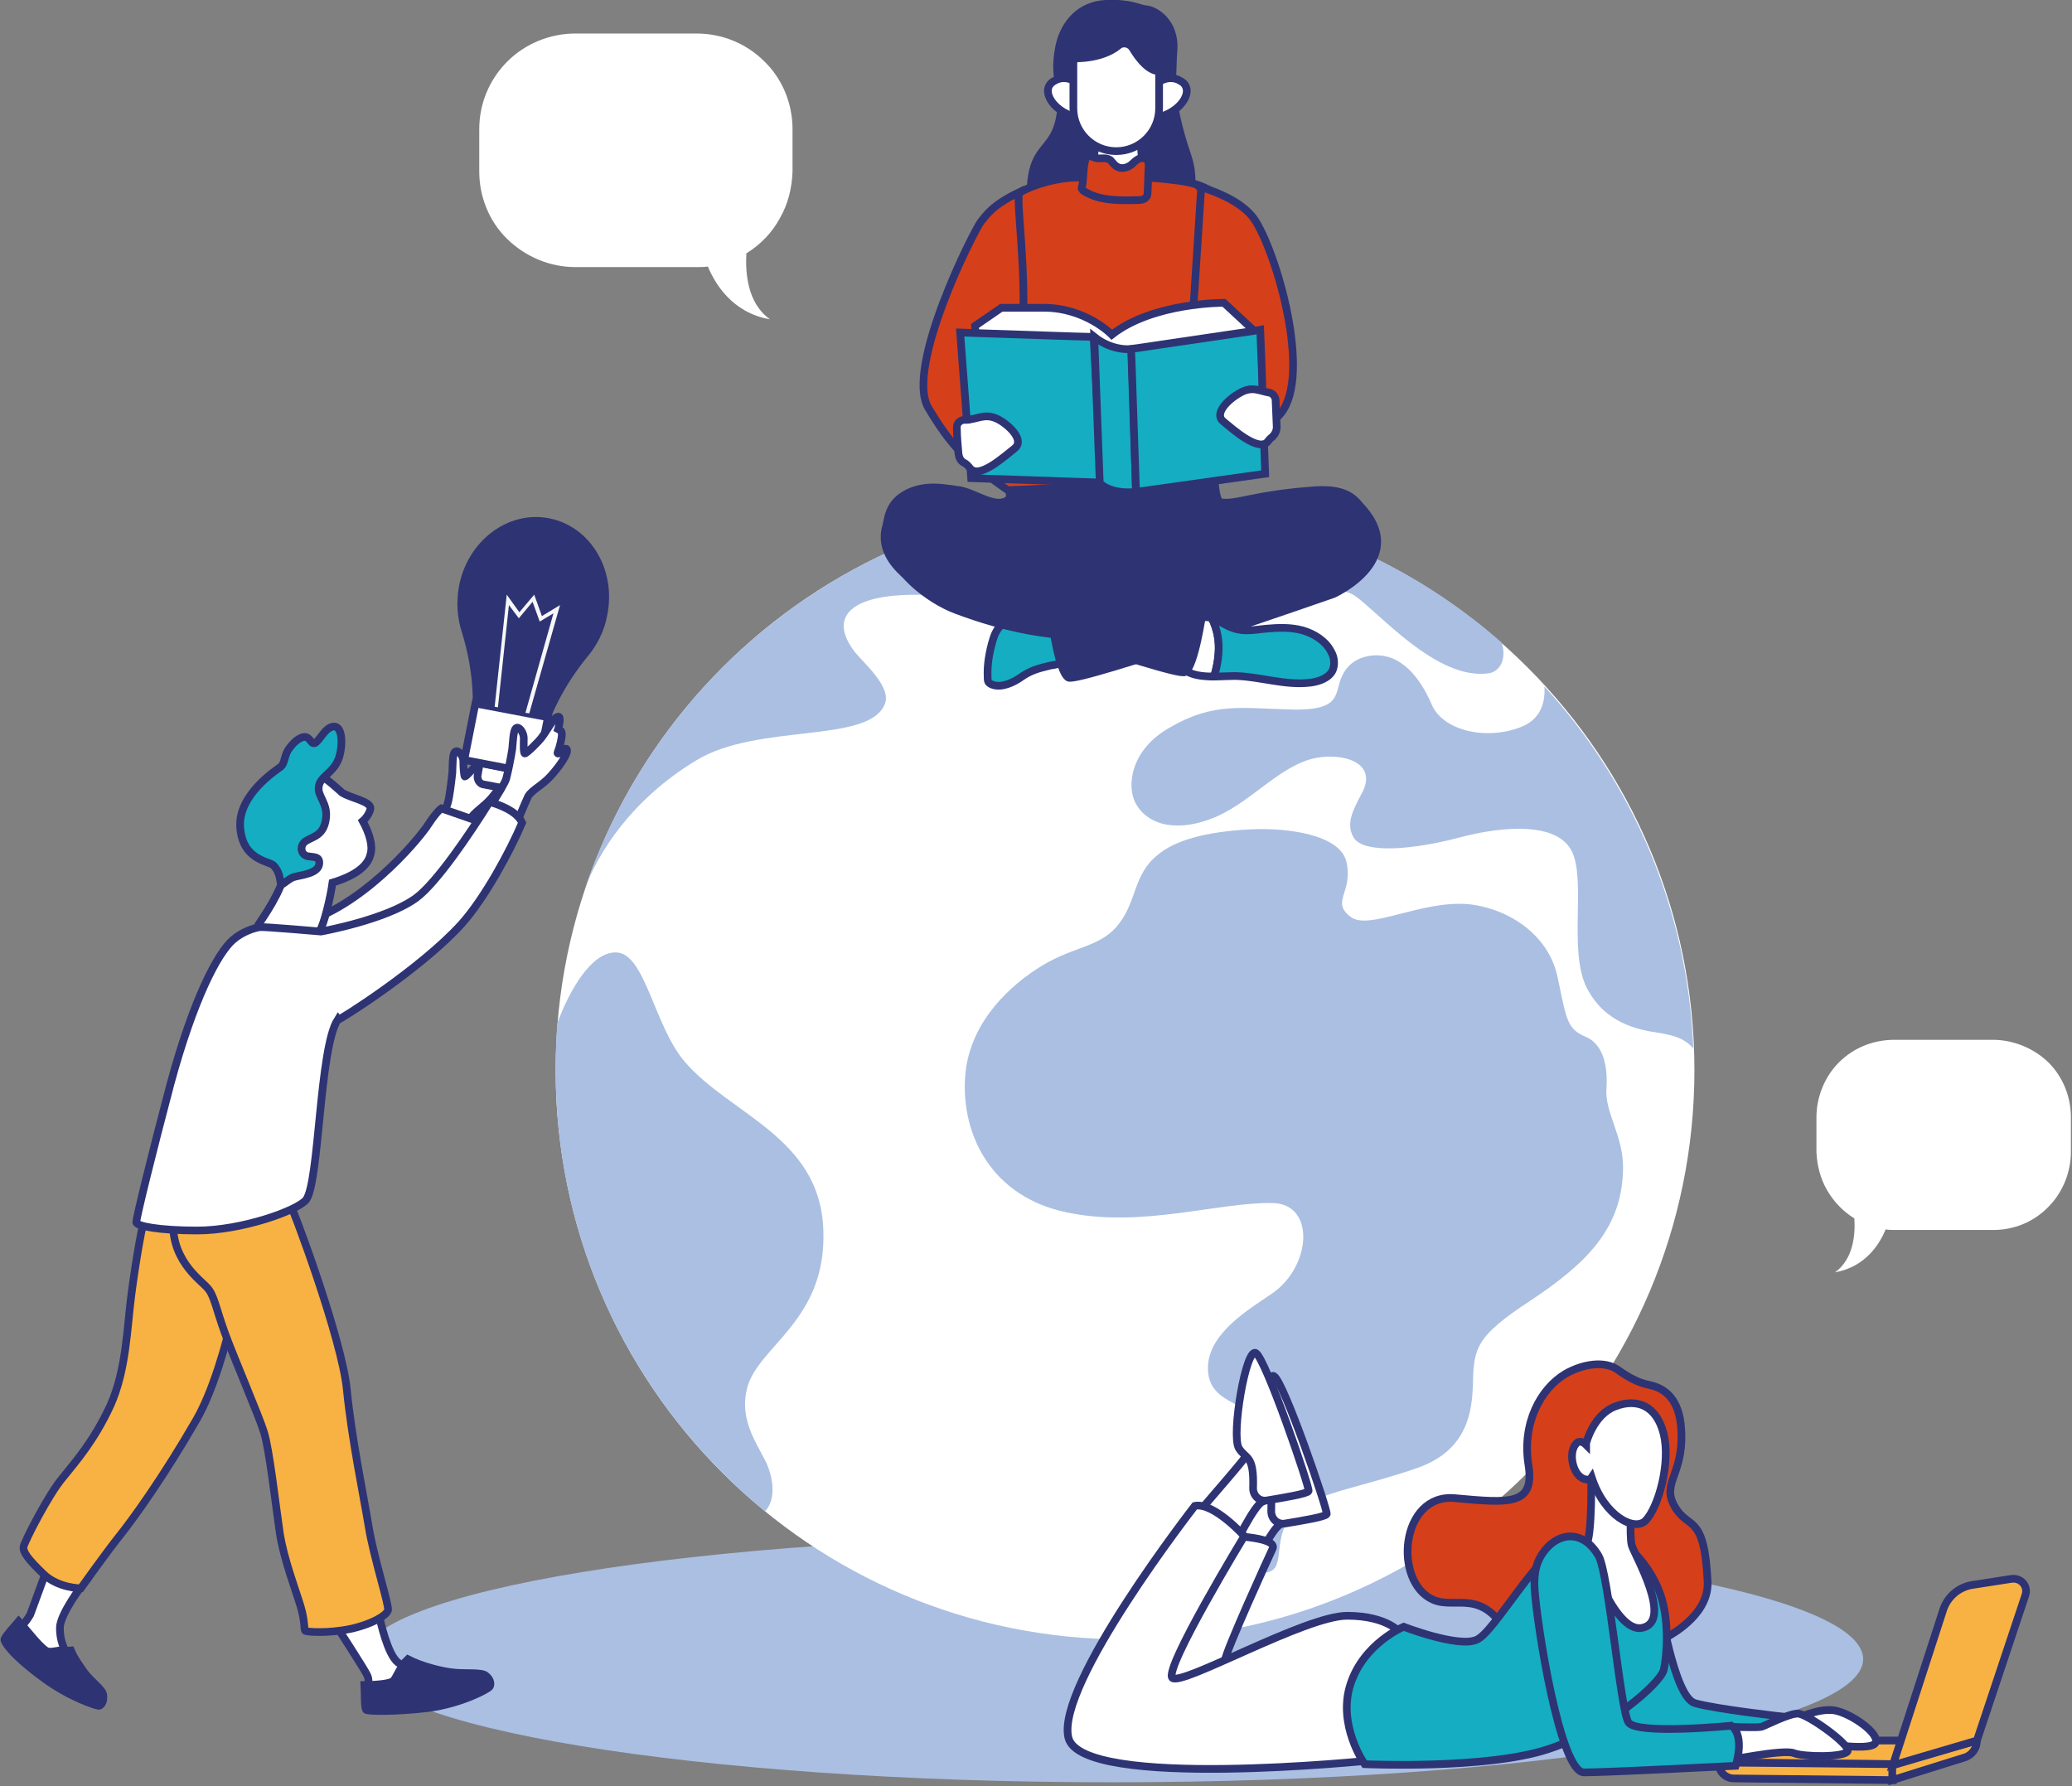 <svg width="377" height="325" viewBox="0 0 377 325" fill="none" xmlns="http://www.w3.org/2000/svg">
<rect x="0" y="0" width="377" height="325" fill="#808080" stroke="none"/>
<g clip-path="url(#clip0)">
<path d="M339 301.9C339 314.2 277.9 324.3 202.4 324.3C126.9 324.3 65.7 314.2 65.7 301.9C65.7 289.6 126.8 279.5 202.3 279.5C277.8 279.4 339 289.4 339 301.9Z" fill="#AABFE2"/>
<path d="M204.7 298.3C261.9 298.3 308.3 251.9 308.3 194.7C308.3 137.5 261.9 91.1 204.7 91.1C147.5 91.1 101.1 137.5 101.1 194.7C101.1 251.9 147.4 298.3 204.7 298.3Z" fill="white"/>
<path d="M227.7 150.9C234.1 150.6 243.9 151.8 245 156.9C246.2 162.5 242.1 164 245.7 166.8C249 169.4 258.3 163.9 266.9 164.5C273.9 165.1 281.7 169.7 283.4 177.8C285.1 185.8 285.1 187.2 288.6 188.7C292.1 190.2 292.5 194.9 292.3 198C291.9 202.5 295.6 206.9 295.3 213.1C295 223.7 288.5 230 278.4 236.7C268.5 243.2 268.1 245.3 268 252C267.8 256.4 267.3 263.8 257.9 267.1C248.5 270.4 240.4 271.5 236.4 274.5C231.1 278.5 234 284.6 231.2 285.9C228.3 287.2 223.5 283.5 223.6 275.7C223.7 269.2 231 268.1 230.5 261.7C230 254.5 219.3 256.8 219.8 248.4C220.2 242.4 227.3 238.2 231.4 235.4C238.6 230.5 239.4 219.1 231.6 218.9C221.7 218.7 207.7 223.5 194.1 220.6C180.5 217.8 174.9 206.6 175.6 196C176.2 186.9 182.6 180.3 188.5 176.4C194.8 172.2 199.6 172.6 203.1 168.7C207 164.2 206 159.3 210.6 155.6C213.6 153 219.2 151.3 227.7 150.9Z" fill="#AABFE2"/>
<path d="M126.6 138.4C137.8 131.5 158.1 135.4 161 128.1C162.3 125 157 120.5 155.5 118.6C150.6 112.1 155.3 108.8 163.8 108.3C177.4 107.6 192.7 111.6 206.7 108.5C215.3 106.6 218 98.2 223.5 99.1C229.5 100.1 226.3 106.9 231.5 108.6C236.7 110.3 242.6 105.7 246.5 108.4C250.8 111.3 261.4 123.9 270.9 122.5C273 122.2 274.2 119.7 273.2 116.9C254.9 100.8 231 91.1 204.7 91.1C159.1 91.1 120.4 120.6 106.5 161.5C108.9 155.1 114.9 145.5 126.6 138.4Z" fill="#AABFE2"/>
<path d="M276.7 132.3C270.3 134.8 262.5 132.9 260.5 128.2C258.5 123.5 254.9 118.6 249.4 119.3C245.9 119.8 244.5 122 243.9 123.7C242.9 126.6 243.6 129.3 235.1 129.1C225.8 128.9 220.9 127.7 212.8 132.4C205.6 136.5 205 143.1 206.6 146.1C208.9 150.4 214.6 151.5 221.3 148.6C228 145.7 233.4 138.7 240.1 137.8C245.3 137.1 250.7 139.2 247.7 144.5C246 147.7 244.9 150 246.3 152.4C248.2 155.5 257.6 154.5 265.5 152.4C273.4 150.3 283.3 149.5 286 154.9C288.6 160.2 285.4 172.8 288.6 179.5C291.9 186.3 298.3 187.4 301.6 187.9C303.9 188.3 306.4 188.7 308.1 190.8C307.1 165.4 297 142.4 281 124.9C281.2 127.7 280.4 130.9 276.7 132.3Z" fill="#AABFE2"/>
<path d="M139.2 265.7C137.3 262 134.6 258.1 135.9 252.7C137.8 244.9 150.5 240.4 149.8 223.7C149.2 206.9 132.8 202.8 124.6 193.2C119 186.7 117.4 173.4 112.1 173.3C107.6 173.2 103.6 180.2 101.4 186.2C101.2 189.1 101.1 191.8 101.1 194.8C101.1 227.2 116 256 139.2 275C141.3 272.8 140.7 268.6 139.2 265.7Z" fill="#AABFE2"/>
<path d="M216.1 28.5C214.5 23.8 213.1 18.5 213.3 14C213.4 12.1 213.4 10.5 213.5 9.4C214 3.9 210 1.8 208.6 1.7C207.2 1.6 205.9 0.5 201.2 0.7C196.7 0.9 193.6 4.1 192.7 8.6C192 12.2 192.4 14.4 193.1 17.5C193.2 18.4 193.2 22.1 191.7 24.7C190 27.7 187.6 28.2 187.5 35.2C187.4 42.2 216.1 37.7 216.1 37.7C216.1 37.7 217.7 33.2 216.1 28.5Z" fill="#2E3374" stroke="#2E3374" stroke-width="1.4" stroke-miterlimit="10"/>
<path d="M185.8 123.2C184.4 124.2 182.2 125.2 180.6 124.6C180.3 124.5 179.9 124.3 179.8 124C179.7 123.8 179.7 123.5 179.7 123.2C179.6 120.9 180 118.6 180.7 116.3C181.1 115 181.8 113.6 183.2 113.3C184.6 113 186.4 113.3 187.5 114C189.6 115.3 194.7 114.4 194.9 114.5C195.5 114.8 195.6 118 195.4 118.6C194.7 120.3 192.7 120.9 191.1 121.1C189 121.6 187.5 122 185.8 123.2Z" fill="#15ADC2" stroke="#2E3374" stroke-width="1.4" stroke-miterlimit="10"/>
<path d="M196 32.3C202.2 32.1 208.4 32 214.6 32.9C216.7 33.2 218.8 33.7 220.5 34.9C223.7 37.1 224.7 41.4 225.3 45.3C225.7 48 226 50.8 226.3 53.4C226.5 54.7 226.6 56.1 226.3 57.5C225.9 59.2 224.9 60.7 223.7 62C220.2 66.2 216.1 70.1 211.1 72.4C206.1 74.7 200.1 75.2 195.1 73C193.4 72.2 191.8 71.1 190.2 70C188.3 68.7 186.4 67.3 185 65.3C184.1 63.9 183.6 62.3 183 60.7C181.4 55.2 180.9 49.3 182 43.7C182.7 40.2 182.2 36.7 185.6 35C188.4 33.4 192.8 32.3 196 32.3Z" fill="#D5401A" stroke="#2E3374" stroke-width="1.4" stroke-miterlimit="10"/>
<path d="M199.3 26.3L198.4 35.1C198.4 35.1 203.5 37.6 208.3 35.1L207.4 24.5L199.3 26.3Z" fill="white" stroke="#2E3374" stroke-width="1.4" stroke-miterlimit="10"/>
<path d="M228.5 40.3C226.6 37.2 222.3 35.2 218.1 33.9C218.4 34.2 218.6 34.6 218.5 35L217.2 55.1C219.7 59.3 222 63.8 221.7 65.7C221.4 67.5 218.5 72.1 215.8 75.8C213.7 78.9 211.7 81.5 211.7 81.5C215 84 216.3 87.5 216.3 87.5C216.3 87.5 218.5 86.3 221.5 84.4C224.9 82.2 229.3 79.1 232.5 75.8C238.9 69.8 232.8 47.4 228.5 40.3Z" fill="#D5401A" stroke="#2E3374" stroke-width="1.4" stroke-miterlimit="10"/>
<path d="M193.1 82.1C193.1 82.1 190.5 79.6 189.2 78.4L188.1 77.4C187.4 76.7 186.7 76.1 186 75.4C184.1 73.6 182.4 71.9 181.2 70.7C181.2 70.7 180.5 69.4 181.8 66.9C182.6 65.5 184.2 63 186.1 60.9C186.7 47.9 185 38.3 185.4 35C180.6 37.3 179.5 39.1 178.5 40.3C177.3 41.8 164.6 66.8 168.9 74.2C171.4 78.4 174.3 82.6 179.2 86.2C182.9 88.9 183.4 89.2 183.4 89.2C183.4 89.2 198.2 89 200.7 88.4C204.5 87.3 196.8 85.6 198.9 85.3C199.1 85.4 196.4 85.4 193.1 82.1Z" fill="#D5401A" stroke="#2E3374" stroke-width="1.4" stroke-miterlimit="10"/>
<path d="M196.9 33.8C196.8 34 196.8 34.1 196.8 34.3C196.9 34.5 197 34.6 197.1 34.7C200 36.6 203.7 36.5 207.2 36.4C207.7 36.4 208.3 36.3 208.6 35.8C208.8 35.6 208.8 35.2 208.8 35C208.9 33.4 208.9 31.8 209 30.2C209 29.9 209 29.5 208.8 29.2C208.5 28.7 207.7 28.7 207.2 28.9C206.6 29.2 206.3 29.6 205.8 30C205 30.6 204 30.8 203.2 30.3C202.7 30 202.4 29.5 202 29.1C201.2 28.6 200.4 28.9 199.6 28.8C199 28.7 198.3 28.2 197.9 28.5C197 28.9 197.2 32.9 196.9 33.8Z" fill="#D5401A" stroke="#2E3374" stroke-width="1.4" stroke-miterlimit="10"/>
<path d="M228.2 60.2L222.7 55.1C222.7 55.1 209.8 55 202.3 60.9C202.3 60.9 197.6 56 189.9 56C182.2 56 182.2 56 182.2 56L177.4 59.3L177.7 63.7L226.6 67.7L228.2 60.2Z" fill="white" stroke="#2E3374" stroke-width="1.4" stroke-miterlimit="10"/>
<path d="M200.5 87.9L200.1 87.8L176.7 87L176.2 80.3L175.6 72.4L174.7 60.5L177.4 60.6L195.2 61.2L198.9 61.3C199 61.3 199 61.3 199 61.4L199.2 65.5L200.5 87.9Z" fill="#15ADC2" stroke="#2E3374" stroke-width="1.4" stroke-miterlimit="10"/>
<path d="M184.6 81.6C182.8 83 178.1 87.3 176.5 85.2C176.1 84.7 175.8 84.4 175.4 84.2C174.8 83.9 174.5 83.3 174.4 82.6C174.3 81.4 174.1 79.4 174.1 77.9C174 77 174.8 76.3 175.7 76.4C176 76.4 176.3 76.4 176.6 76.3C178.4 76 179.6 75.2 181.8 76.4C183.9 77.6 186.4 80.2 184.6 81.6Z" fill="white" stroke="#2E3374" stroke-width="1.4" stroke-miterlimit="10"/>
<path d="M248.6 94.4C248.1 93.2 247.5 91.9 246.6 91.1C244.5 89 241.1 89 238.1 89.3C234.1 89.6 230.2 90.2 226.4 91C225 91.3 223.5 91.6 222.1 91.4C221.2 91.3 221 87.4 221 87.4L183.6 89.2C183.6 89.2 183.9 90.5 183.6 90.8C181.3 92.8 177.6 89.7 174.6 89.2C172.5 88.9 170.4 88.5 168.2 88.8C166.1 89.1 164 90 162.7 91.7C161.4 93.4 161 96.4 161.4 98.5C162.4 103.9 168.9 109.1 174 111C211.6 125.1 224.4 103 233.3 102.5C237.7 102.2 242.3 102.1 246.2 100C247.4 99.4 248.7 98.5 248.9 97.2C249.2 96.2 249 95.3 248.6 94.4Z" fill="#2E3374" stroke="#2E3374" stroke-width="1.4" stroke-miterlimit="10"/>
<path d="M246.6 91.2C243.1 88 235.1 90.9 230.8 92.9C226.7 94.8 222.8 97 218.9 99.2L191.4 113C191.4 113 192.6 122.2 194.4 123.3C196.2 124.3 242.6 108.1 242.6 108.1C242.6 108.1 257.5 101.4 246.6 91.2Z" fill="#2E3374" stroke="#2E3374" stroke-width="1.4" stroke-miterlimit="10"/>
<path d="M220.5 112.5C220.1 112.3 219.6 112.3 219.1 112.3C217.5 112.4 216.2 113.5 215.3 114.8C214.5 116 214 117.5 214.1 119C214.4 122.6 217.7 123.1 220.9 123.1C221.3 121.8 221.6 120.4 221.7 119C221.9 116.8 221.5 114.5 220.5 112.5Z" fill="white" stroke="#2E3374" stroke-width="1.4" stroke-miterlimit="10"/>
<path d="M242.2 118.6C241.2 116.6 239.1 115.3 237 114.7C234.8 114.1 232.5 114.2 230.3 114.4C228.3 114.6 226.3 115 224.4 114.3C223.1 113.9 221.8 112.9 220.5 112.5C221.5 114.5 221.9 116.7 221.7 119C221.6 120.4 221.3 121.8 220.9 123.1C222.2 123.1 223.6 123 224.7 123C229.3 123.1 233.9 124.8 238.5 124.2C240.1 124 241.9 123.3 242.5 121.9C242.9 120.9 242.8 119.6 242.2 118.6Z" fill="#15ADC2" stroke="#2E3374" stroke-width="1.4" stroke-miterlimit="10"/>
<path d="M164.9 90.4C168.4 87.2 176.4 90.1 180.7 92.1C184.8 94 188.7 96.2 192.6 98.4L218.8 111.4C218.8 111.4 217.4 121.3 215.6 122.3C213.8 123.3 169.1 107.4 169.1 107.4C169.1 107.4 154 100.6 164.9 90.4Z" fill="#2E3374" stroke="#2E3374" stroke-width="1.4" stroke-miterlimit="10"/>
<path d="M199.1 61.3C202.5 64 205.9 63.5 205.9 63.5L206.7 89.5C201.9 90 200.1 87.9 200.1 87.9L199.1 61.3C199 61.3 199 61.3 199.1 61.3Z" fill="#15ADC2"/>
<path d="M199.1 61.3C202.5 64 205.9 63.5 205.9 63.5L206.7 89.5C201.9 90 200.1 87.9 200.1 87.9L199.1 61.3ZM199.1 61.3C199 61.3 199 61.3 199.1 61.3Z" stroke="#2E3374" stroke-width="1.4" stroke-miterlimit="10"/>
<path d="M230.2 86.2L206.7 89.5L205.9 65.9L205.8 63.5L228.2 60.2L229.3 60L229.6 67.6L229.8 75.3L230.2 86.2Z" fill="#15ADC2" stroke="#2E3374" stroke-width="1.4" stroke-miterlimit="10"/>
<path d="M232.3 77.7C232.3 78.4 232 79 231.5 79.5C231.2 79.7 231 79.9 230.7 80.3C229.1 82.4 224.3 78.1 222.6 76.7C220.8 75.3 223.4 72.7 225.6 71.5C225.9 71.3 226.2 71.2 226.4 71.1C227.5 70.7 228.3 70.8 229.1 71C229.6 71.1 230.2 71.3 230.7 71.4C230.8 71.4 230.8 71.4 230.8 71.4C231.5 71.5 232.1 72.1 232.1 72.9L232.3 77.7Z" fill="white" stroke="#2E3374" stroke-width="1.4" stroke-miterlimit="10"/>
<path d="M196.8 15.7C196.8 15.7 194.3 13.1 191.7 14.8C189 16.4 191.9 20.9 196.8 21.5C201.8 22.2 196.8 15.7 196.8 15.7Z" fill="white" stroke="#2E3374" stroke-width="1.4" stroke-miterlimit="10"/>
<path d="M209.8 15.7C209.8 15.7 212.3 13.1 214.9 14.8C217.6 16.4 214.7 20.9 209.8 21.5C204.9 22.2 209.8 15.7 209.8 15.7Z" fill="white" stroke="#2E3374" stroke-width="1.4" stroke-miterlimit="10"/>
<path d="M203.1 27.5C198.8 27.5 195.3 24 195.3 19.7V11.7C195.3 7.4 198.8 3.9 203.1 3.9C207.4 3.9 210.9 7.4 210.9 11.7V19.7C210.9 24 207.4 27.5 203.1 27.5Z" fill="white" stroke="#2E3374" stroke-width="1.4" stroke-miterlimit="10"/>
<path d="M194.8 10.6C194.9 10.6 200.2 11 203.5 8.3C204.3 7.6 205.6 7.9 206.1 8.8C207.3 10.8 209.3 13.3 211.3 12.9C214.5 12.2 209.5 0.8 200.7 3.3C191.9 5.8 194.8 10.6 194.8 10.6Z" fill="#2E3374" stroke="#2E3374" stroke-width="1.4" stroke-miterlimit="10"/>
<path d="M104.7 48.6H126.7C127.4 48.6 128.1 48.6 128.8 48.5C130 51.4 133.1 56.9 140.1 58.1C136 55.2 135.6 49.7 135.8 46.1C138.4 44.5 140.5 42.3 141.9 39.7C143.4 37.1 144.1 34.2 144.2 31.2V23.5C144.2 18.9 142.4 14.4 139.1 11.2C135.8 7.9 131.4 6.1 126.7 6.1H104.7C100.1 6.1 95.6 7.9 92.3 11.2C89 14.5 87.2 18.9 87.2 23.5V31.2C87.2 35.8 89 40.3 92.3 43.5C95.6 46.7 100 48.6 104.7 48.6Z" fill="white"/>
<path d="M362.7 223.8H344.8C344.2 223.8 343.7 223.8 343.1 223.7C342.1 226.1 339.6 230.5 333.9 231.5C337.2 229.1 337.6 224.7 337.4 221.7C335.3 220.4 333.6 218.6 332.4 216.5C331.2 214.4 330.6 212 330.5 209.6V203.3C330.5 199.6 332 195.9 334.6 193.3C337.3 190.6 340.9 189.2 344.7 189.2H362.6C366.3 189.2 370 190.7 372.7 193.3C375.4 196 376.8 199.6 376.8 203.3V209.6C376.8 213.3 375.3 217 372.7 219.6C370.1 222.3 366.5 223.8 362.7 223.8Z" fill="white"/>
<path d="M225.7 289.8L217.5 283.9C223.8 276.3 230.1 269.4 230.8 267.9C232.5 264.5 230.9 255.6 232.2 255.1C233.5 254.7 239.4 274.8 239.4 274.8C239.4 274.8 235.5 276 232.9 277.4C231.4 278.3 228.5 284.1 225.7 289.8Z" fill="white" stroke="#2E3374" stroke-width="1.4" stroke-miterlimit="10"/>
<path d="M231.3 275C231.3 276.4 232.5 277.5 233.9 277.2C236.9 276.7 241.2 276 241.4 275.5C241.6 274.8 233.6 251.4 231.8 250.4C230 249.3 227.3 265.3 228.7 267.7C230 269.8 231.5 268.8 231.3 275Z" fill="white" stroke="#2E3374" stroke-width="1.4" stroke-miterlimit="10"/>
<path d="M222.4 285.7L214.2 279.8C220.5 272.2 226.8 265.3 227.5 263.8C229.2 260.4 227.6 251.5 228.9 251C230.2 250.6 236.1 270.7 236.1 270.7C236.1 270.7 232.2 271.9 229.6 273.3C228.2 274.1 225.2 279.9 222.4 285.7Z" fill="white" stroke="#2E3374" stroke-width="1.4" stroke-miterlimit="10"/>
<path d="M228 270.8C228 272.2 229.2 273.3 230.6 273C233.6 272.5 237.9 271.8 238.1 271.3C238.3 270.6 230.3 247.2 228.5 246.2C226.7 245.1 224 261.1 225.4 263.5C226.7 265.6 228.2 264.6 228 270.8Z" fill="white" stroke="#2E3374" stroke-width="1.4" stroke-miterlimit="10"/>
<path d="M221.7 279.4C221.7 279.4 232.9 279.4 231.5 281.9C231.1 282.7 222.9 300.7 222.9 302.1C222.9 303.5 242.8 303.6 242.8 303.6C242.8 303.6 216.4 316.9 209.4 311.8C202.4 306.7 221.7 279.4 221.7 279.4Z" fill="white" stroke="#2E3374" stroke-width="1.4" stroke-miterlimit="10"/>
<path d="M217.4 274C217.4 274 192 306.6 194.4 316.2C196.8 325.8 249.7 320.3 249.7 320.3L255 297.3C255 297.3 252.7 294 245.1 294C237.5 294 214.9 306.9 213.3 305.3C211.7 303.7 226.4 279.5 226.4 279.5C226.4 279.5 220.8 273.3 217.4 274Z" fill="white" stroke="#2E3374" stroke-width="1.4" stroke-miterlimit="10"/>
<path d="M323.6 316.7L312.7 320.7L344.4 321L347.3 316.7H323.6Z" fill="#F8B243" stroke="#2E3374" stroke-width="1.4" stroke-miterlimit="10"/>
<path d="M294.3 249.2C296.1 250.5 298 251.6 300.1 252C302.5 252.5 305.2 254.1 305.8 259C306.8 268.2 302.1 269.6 304.7 274.1C307.2 278.5 310.1 275.2 310.7 287.8C311.3 300.4 279.8 307.6 274.8 298.1C269.8 288.7 265 292.9 260.8 291.1C253.4 287.9 254.8 271.7 264.7 272.6C274.6 273.5 279.3 274 278.1 266.5C276.9 259 280.3 252.7 284.8 250C288.1 248.1 292 247.6 294.3 249.2Z" fill="#D5401A" stroke="#2E3374" stroke-width="1.4" stroke-miterlimit="10"/>
<path d="M301.9 291.3C301.9 291.3 304.6 308.9 308.4 309.9C312.2 311 324.8 312.4 324.8 312.4L323.8 317.1C323.8 317.1 301.5 317.7 296.7 316.1C291.9 314.5 291.6 296.1 291.6 296.1L301.9 291.3Z" fill="#15ADC2" stroke="#2E3374" stroke-width="1.4" stroke-miterlimit="10"/>
<path d="M312.7 320.7V320.8C312.7 322.3 313.9 323.6 315.5 323.6L344.4 323.9V321L312.7 320.7Z" fill="#F8B243" stroke="#2E3374" stroke-width="1.4" stroke-miterlimit="10"/>
<path d="M359.7 316.7C359.7 318.1 358.8 319.4 357.4 319.8L344.3 323.9V321L359.7 316.7Z" fill="#F8B243" stroke="#2E3374" stroke-width="1.4" stroke-miterlimit="10"/>
<path d="M297.3 282.5C297.3 282.5 294.1 280.8 288.9 281.2C288.3 281.3 287 279.5 286.3 279.7C280.2 281.4 272 297.1 268.6 298.4C265.2 299.8 255.4 296 255.4 296C255.4 296 248.1 299 245.7 306.5C243.3 313.9 248.3 321 248.3 321C248.3 321 270.3 322 281.6 318.3C292.9 314.6 302.1 306.2 302.7 303.9C303.3 301.5 303.8 294.9 302.1 290.1C300.4 285.3 297.3 282.5 297.3 282.5Z" fill="#15ADC2" stroke="#2E3374" stroke-width="1.4" stroke-miterlimit="10"/>
<path d="M326.8 312.8C326.8 312.8 330.6 310.8 333.7 311.2C336.8 311.7 342.3 315.6 341.2 317.2C340.1 318.8 329.6 316.9 329.6 316.9L326.8 312.8Z" fill="white" stroke="#2E3374" stroke-width="1.4" stroke-miterlimit="10"/>
<path d="M296.9 272.2C296.9 272.2 296.4 279.5 296.9 281.2C297.4 282.9 304.5 295 298.8 296.2C293.6 297.3 288.5 281.3 288.5 281.3C289.8 280 289.5 267.9 289.5 267.9L296.9 272.2Z" fill="white" stroke="#2E3374" stroke-width="1.4" stroke-miterlimit="10"/>
<path d="M302.7 260.9C301.4 255.7 297.8 254.4 293.9 255.9C289.9 257.4 288.6 262.6 288.6 262.6C288.6 262.7 288.6 262.8 288.6 262.9C288 262.3 287.2 262 286.6 262.9C285.3 264.7 286.3 268.9 288.6 269.2C289.1 269.3 289.4 269.1 289.6 268.8C291.9 275.9 297.4 278.7 299.4 276.7C301.8 274.2 304 266.1 302.7 260.9Z" fill="white" stroke="#2E3374" stroke-width="1.4" stroke-miterlimit="10"/>
<path d="M313.2 315L314.7 314.2C314.7 314.2 319.8 314.4 320.5 314.2C321.2 314 325.4 311.8 327.1 311.8C328.8 311.8 336.6 317.4 336.2 318.6C335.7 319.8 328.2 319.7 326.4 319C324.6 318.2 313.4 320.5 313.4 320.5L313.2 315Z" fill="white" stroke="#2E3374" stroke-width="1.4" stroke-miterlimit="10"/>
<path d="M281 282.2C279.6 284 279.1 285.9 279.2 288.8C279.6 295.7 283.9 322.5 288.2 322.5C292.5 322.5 315.8 321.3 315.8 321.3C315.8 321.3 317.6 315.9 315 314C315 314 297.8 315.7 296.3 313.4C294.8 311.1 292.7 285.9 290.8 283C288 278.3 283.6 278.8 281 282.2Z" fill="#15ADC2" stroke="#2E3374" stroke-width="1.4" stroke-miterlimit="10"/>
<path d="M353.6 292.8L344.4 321.2L359.7 316.7L368.5 290.3C369.1 288.6 367.7 287 365.9 287.3L358.8 288.4C356.4 288.8 354.4 290.5 353.6 292.8Z" fill="#F8B243" stroke="#2E3374" stroke-width="1.4" stroke-miterlimit="10"/>
<path d="M92.1 140.1C91.8 139.7 90.8 141.2 90.5 141C90.3 140.9 90.6 140.6 90.8 139.8C91.1 138.8 91.3 137.2 91 136.9C90.7 136.6 90.3 137 90.2 137.2C90.4 136.7 91 134.3 90.3 134.2C89.6 134.2 88.3 137 87.6 138C87 139 84.8 141.3 84.6 141.3C84.4 141.3 84.3 139.4 84.3 138.5C84.3 137.7 83.6 136.6 83 136.7C82.3 136.8 82.4 138.6 82.3 140.6C82.1 142.5 81.8 144.9 81.5 146C81.4 146.7 80.1 148.9 79.1 150.8C80.4 151.2 82.8 151.5 84 153.5C84.9 151.1 85.5 149.4 85.6 149C86.2 147.8 88.1 146.8 89.5 145.1C90.7 143.7 92.6 140.9 92.1 140.1Z" fill="white" stroke="#2E3374" stroke-width="1.4" stroke-miterlimit="10"/>
<path d="M46.3 171.9C46.3 171.9 49.1 168.9 52.6 168.4C63.3 166.9 74.1 155.3 77.6 150.5C77.6 150.5 79.3 147.8 80.3 147.1L87.2 149.5C82.3 165.2 63.6 178.1 48.9 182.2C43.3 184.5 46.3 171.9 46.3 171.9Z" fill="white" stroke="#2E3374" stroke-width="1.4" stroke-miterlimit="10"/>
<path d="M87.3 138.8L86.9 141.1C86.8 141.8 87.2 142.5 87.8 142.7L93.1 143.7C93.8 143.8 94.4 143.3 94.5 142.6L94.9 140.3L87.3 138.8Z" fill="white" stroke="#2E3374" stroke-width="1.4" stroke-miterlimit="10"/>
<path d="M109.8 111.8C111.4 103.9 106.9 96.4 99.8 95C92.7 93.6 85.7 98.9 84.2 106.8C83.7 109.6 83.9 112.4 84.7 114.8C87 122.2 86.7 127.9 86.7 127.9L93.1 129.2L99.5 130.5C99.5 130.5 101.4 125.1 106.3 119.1C108 117.1 109.3 114.6 109.8 111.8Z" fill="#2E3374" stroke="#2E3374" stroke-width="1.4" stroke-miterlimit="10"/>
<path d="M86.5 128L84.6 137.6C84.5 138 84.7 138.4 85.1 138.4L97 140.7C97.3 140.8 97.7 140.5 97.8 140.1L99.7 130.5L86.5 128Z" fill="white" stroke="#2E3374" stroke-width="1.4" stroke-miterlimit="10"/>
<path d="M90.6 128.7L92.6 110.1L94.4 112.5L96.9 109.5L98.2 113.1L100.7 111.6L95.6 129.7L96.3 129.8L101.9 110.1L98.6 112.1L97.2 108.2L94.5 111.4L92.2 108.2L90 128.6L90.6 128.7Z" fill="#F6F7F7"/>
<path d="M66 149.4C66.6 148.9 67.3 147.9 67.4 147.1C67.5 145.8 63.7 145.2 62.2 144.2C62.2 144.2 59.2 141.4 58.2 141.1C58.2 141.1 55.8 139.6 53.3 141.5C50.8 143.4 49.5 147.8 50 152.4C50.2 154.2 51.7 155.9 53.5 157.3C52.7 157.6 52.1 158.3 51.6 159.7C50.3 163.9 46.9 168.2 46.9 168.5C46.9 168.8 47.6 170.5 50.4 171C54.3 171.8 57.5 170.3 58.2 169.3C58.9 168.3 60.1 163.5 60.5 160.6C62.5 160 66.7 158.5 67.4 155.5C67.9 153.9 67.2 151.6 66 149.4Z" fill="white" stroke="#2E3374" stroke-width="1.4" stroke-miterlimit="10"/>
<path d="M51.3 160.9C51.7 160.8 52.4 160 53.4 159.6C54.7 159.2 58.1 159 58.1 157C58.1 155.8 57.1 156 56 155.8C54.6 155.5 54.5 153.7 55.7 153C57 152.2 58.9 152 59.3 149C59.7 146.1 57.7 144.9 58 143.1C58.3 141.2 60.6 140.7 61.6 138.1C62.4 135.9 62.4 132.2 60.8 132.2C59.2 132.2 58.1 134.9 57.3 135.2C56.5 135.5 56.5 134 55.3 134.1C54.5 134.2 53.4 135 52.4 136.5C51.7 137.7 51.8 138.9 51.1 139.5C50.3 140.1 43.3 144.6 43.7 150.5C44.1 156.3 48.5 156.6 49.7 157.4C51.3 159 50.8 161 51.3 160.9Z" fill="#15ADC2" stroke="#2E3374" stroke-width="1.4" stroke-miterlimit="10"/>
<path d="M8.4 300.5C9.2 300.7 10.5 300.3 11.8 300.2C11.2 299 10.9 297.7 10.9 296.2C10.9 293.8 14.8 288.5 15.8 287.4C15.8 287.4 14.5 285.2 12.8 284C11.2 282.8 9.5 282.9 9.5 282.9C9.5 282.9 5.9 292.7 5.5 293.8C5.2 294.3 4.7 295.1 4 295.8C5.1 297.4 7.3 300.3 8.4 300.5Z" fill="white" stroke="#2E3374" stroke-width="1.4" stroke-miterlimit="10"/>
<path d="M7.9 305.3C12.9 309 17.7 310.4 18 310.4C18.3 310.3 18.9 309.9 18.8 308.5C18.7 307.4 16.9 306.3 15.4 304.4C14.5 303.1 13.5 301.8 12.9 300.3C11.4 300.4 9.9 300.8 8.9 300.6C7.6 300.3 4.9 296.6 3.4 295C2.3 296.3 1 297.7 0.8 298.3C0.7 298.6 1.9 300.9 7.9 305.3Z" fill="#2E3374" stroke="#2E3374" stroke-width="1.4" stroke-miterlimit="10"/>
<path d="M46.1 220.2C45.1 226.1 41.7 248 35.7 258.4C29.7 268.8 24.2 276.4 21.8 279.4C19.4 282.4 14.7 289 14.7 289C14.7 289 10.6 289 7.9 286.4C5.2 283.8 4.1 282.4 4.3 281.4C4.5 280.4 8.9 271.8 11.4 268.9C13.8 265.9 17.1 262.2 20.1 255.7C23 249.2 23.1 241.7 23.9 235.6C24.7 229.5 25.8 222.9 26.9 219.1C28.1 215.2 46.1 220.2 46.1 220.2Z" fill="#F8B243" stroke="#2E3374" stroke-width="1.4" stroke-miterlimit="10"/>
<path d="M73.7 303.3C73.2 303 72.7 302.7 72.4 302.5C70.5 301 69.2 295 68.9 293.6C68.9 293.6 66.3 293.3 64.4 293.8C62.5 294.3 61.1 295.7 61.1 295.7C61.1 295.7 66.3 303.7 66.8 304.8C67.1 305.3 67.1 306.3 67.1 307.4C68.6 307.4 71.1 307.1 71.6 306.7C71.9 306.1 72.6 304.3 73.7 303.3Z" fill="white" stroke="#2E3374" stroke-width="1.4" stroke-miterlimit="10"/>
<path d="M66.6 311.1C66.8 311.4 71.8 311.5 77.8 310.8C84 310 88.9 307.3 89.1 306.9C89.3 306.6 89.4 305.7 88.4 304.9C87.6 304.2 84.6 304.6 82.3 304.3C80.4 304.1 76.7 303.2 74.2 301.9C72.9 303.1 72.1 305.3 71.6 305.8C71.1 306.4 68.1 306.6 66.3 306.6C66.4 308.5 66.3 310.5 66.6 311.1Z" fill="#2E3374" stroke="#2E3374" stroke-width="1.4" stroke-miterlimit="10"/>
<path d="M52.1 217.4C53.5 220.2 62.2 243.7 63.1 252.8C64 261.9 66.2 272.4 67.1 277.9C68 283.4 70.8 292 70.6 293C70.3 294 67.5 295.6 63.7 296.4C59.9 297.2 55.7 297 55.5 296.7C55.3 296.4 55.5 295 54.7 292.3C53.9 289.6 51.6 283.6 50.9 278.9C50.2 274.2 49 263.5 48 260.5C47.1 257.6 42.5 246.9 40.9 242.5C39.3 238.1 39 235.7 37.7 234.3C36.4 232.8 30.6 229 31.6 220.9C32.4 212.7 52.1 217.4 52.1 217.4Z" fill="#F8B243" stroke="#2E3374" stroke-width="1.4" stroke-miterlimit="10"/>
<path d="M103.1 136.3C102.8 135.9 101.8 137.3 101.5 137.1C101.3 137 101.6 136.7 101.8 135.9C102.1 134.9 102.4 133.4 102.1 133C101.8 132.7 101.4 133.1 101.3 133.3C101.6 132.8 102.2 130.4 101.6 130.4C100.9 130.3 99.4 133.1 98.7 134C98 135 95.8 137.1 95.5 137.1C95.2 137.1 95.3 135.2 95.3 134.3C95.3 133.5 94.7 132.4 94.1 132.4C93.4 132.5 93.4 134.3 93.2 136.3C92.9 138.2 92.4 140.6 92.1 141.7C91.9 142.4 90.6 144.6 89.4 146.4C90.7 146.9 93 147.2 94.2 149.3C95.2 146.9 95.9 145.3 96.1 144.9C96.8 143.7 98.7 142.9 100.2 141.2C101.5 139.8 103.6 137 103.1 136.3Z" fill="white" stroke="#2E3374" stroke-width="1.4" stroke-miterlimit="10"/>
<path d="M89.1 145.9C85.6 151.5 79.5 160.6 75.7 163.4C70.2 167.4 58.4 169.5 58.4 169.5C58.4 169.5 48.1 168.6 47.3 168.7C46.4 168.8 44.1 169.5 42.4 171C39.6 173.4 35.2 181.8 31 197.3C27.8 209.4 24.8 221.5 24.8 222.4C24.8 223.1 29 223.9 35.9 223.9C43.9 223.9 54.1 220.3 55.7 218.3C58.1 215.1 58.1 190.9 61.4 185.6C61.5 185.8 76.6 176.3 84 168.1C88.2 163.4 92.8 154.9 95 149.7C94 147.4 90.3 146.3 89.1 145.9Z" fill="white" stroke="#2E3374" stroke-width="1.4" stroke-miterlimit="10"/>
</g>
<defs>
<clipPath id="clip0">
<rect width="376.9" height="324.9" fill="white"/>
</clipPath>
</defs>
</svg>
